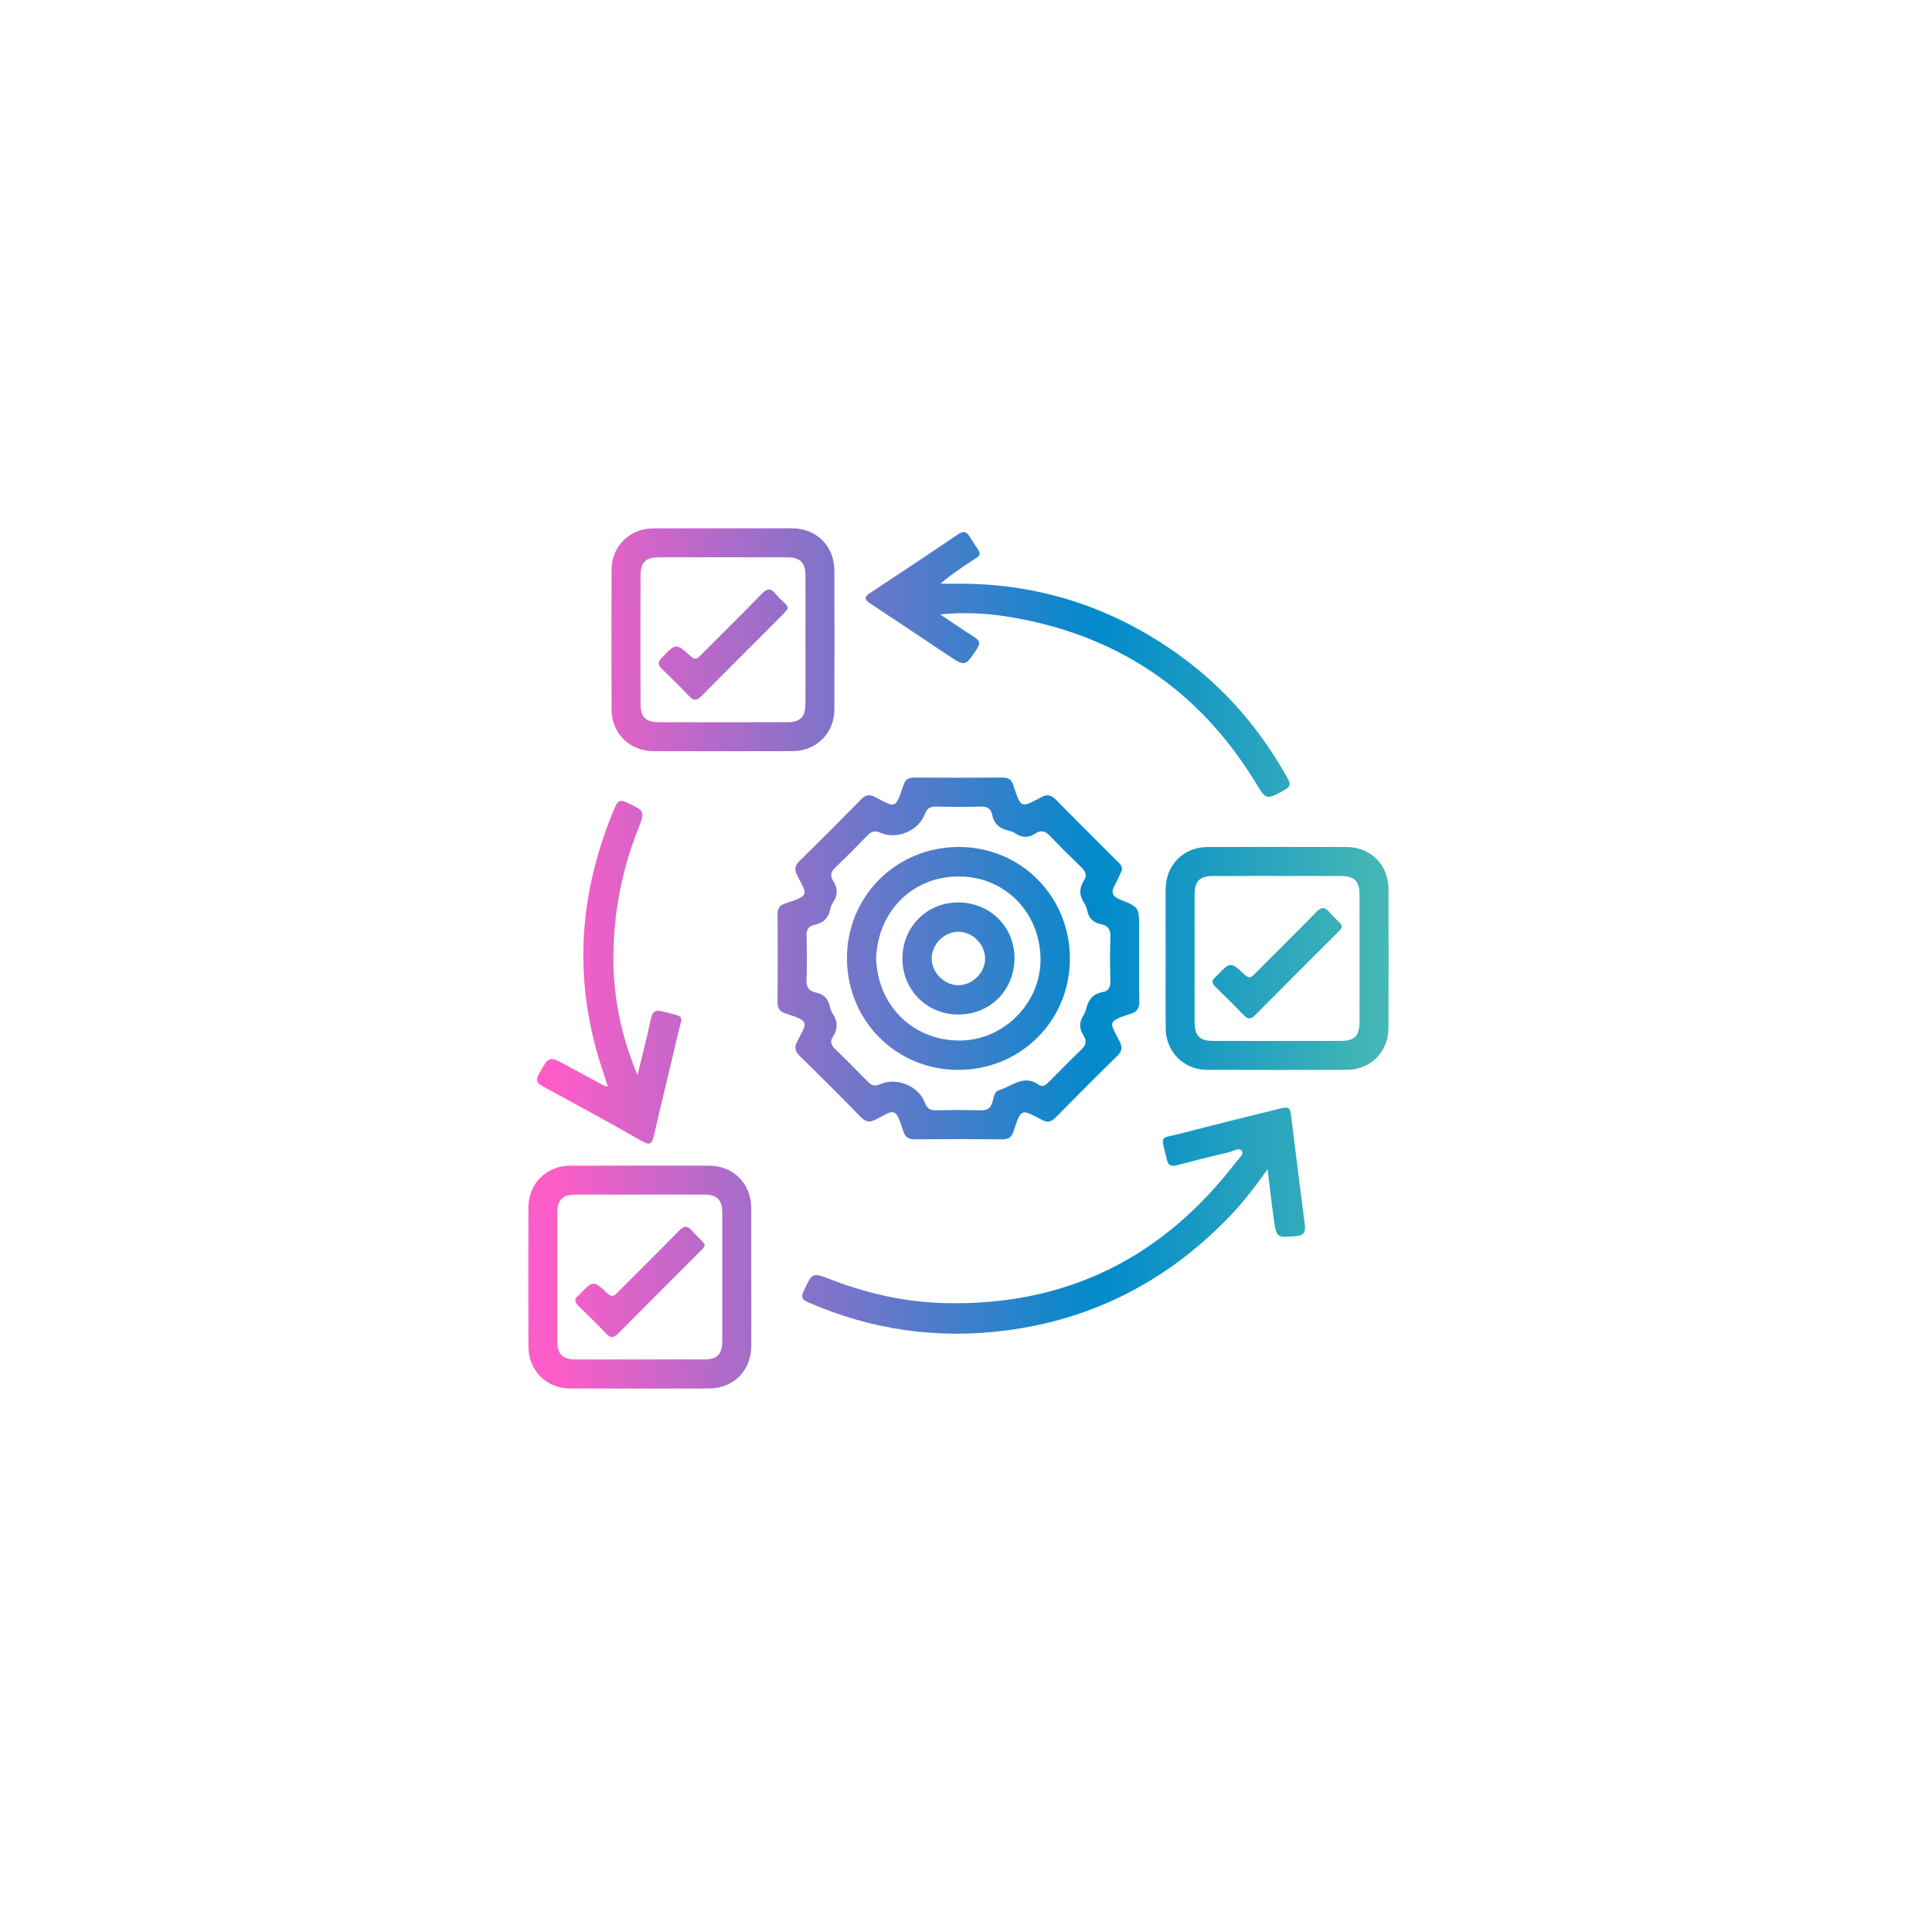 <?xml version="1.0" encoding="UTF-8"?> <svg xmlns="http://www.w3.org/2000/svg" width="128" height="128" viewBox="0 0 128 128" fill="none"><g filter="url(#filter0_d_9_3967)"><rect x="18" y="18" width="90" height="90" rx="12" fill="white"></rect></g><g clip-path="url(#clip0_9_3967)"><path d="M74.341 57.629C74.194 57.939 74.04 58.312 73.847 58.661C73.592 59.121 73.703 59.392 74.192 59.589C75.479 60.109 75.474 60.12 75.474 61.513C75.474 63.12 75.458 64.726 75.483 66.33C75.49 66.783 75.359 67.029 74.913 67.169C73.254 67.686 73.562 67.762 74.176 68.992C74.362 69.366 74.357 69.633 74.033 69.948C72.652 71.297 71.287 72.664 69.936 74.043C69.644 74.342 69.392 74.379 69.031 74.195C67.648 73.485 67.671 73.37 67.138 74.979C67.016 75.347 66.82 75.487 66.432 75.482C64.481 75.466 62.533 75.464 60.582 75.482C60.159 75.487 59.968 75.319 59.844 74.937C59.3 73.241 59.249 73.554 57.983 74.188C57.59 74.386 57.335 74.317 57.034 74.009C55.697 72.644 54.346 71.29 52.978 69.955C52.664 69.647 52.622 69.385 52.815 69.003C53.459 67.732 53.721 67.684 52.048 67.146C51.659 67.022 51.51 66.815 51.515 66.402C51.533 64.471 51.531 62.54 51.515 60.61C51.512 60.208 51.63 59.982 52.032 59.854C53.723 59.314 53.452 59.263 52.82 58.006C52.631 57.631 52.641 57.365 52.962 57.05C54.343 55.701 55.708 54.333 57.059 52.954C57.351 52.658 57.602 52.616 57.965 52.8C59.307 53.478 59.307 53.69 59.856 52.019C59.978 51.651 60.173 51.511 60.561 51.516C62.512 51.532 64.461 51.529 66.412 51.516C66.791 51.513 67.004 51.626 67.128 52.005C67.666 53.637 67.65 53.51 69.01 52.807C69.399 52.607 69.658 52.674 69.959 52.984C71.297 54.349 72.657 55.694 74.008 57.047C74.153 57.192 74.341 57.316 74.334 57.627L74.341 57.629ZM68.999 71.941C69.238 71.961 69.362 71.805 69.498 71.672C70.217 70.957 70.922 70.228 71.653 69.527C71.954 69.24 72.016 68.966 71.793 68.622C71.506 68.183 71.476 67.744 71.772 67.289C71.864 67.146 71.931 66.978 71.97 66.813C72.108 66.218 72.436 65.836 73.064 65.726C73.441 65.659 73.574 65.409 73.565 65.018C73.542 64.043 73.53 63.067 73.569 62.092C73.588 61.603 73.427 61.325 72.953 61.233C72.455 61.134 72.14 60.856 72.034 60.343C71.998 60.159 71.922 59.971 71.818 59.815C71.487 59.311 71.497 58.822 71.823 58.323C72.043 57.987 71.917 57.73 71.65 57.47C70.95 56.792 70.254 56.108 69.585 55.4C69.272 55.069 68.983 54.965 68.59 55.227C68.169 55.508 67.744 55.519 67.308 55.236C67.149 55.133 66.963 55.059 66.779 55.018C66.198 54.887 65.844 54.549 65.727 53.961C65.646 53.55 65.387 53.43 64.978 53.439C63.985 53.465 62.988 53.462 61.995 53.439C61.609 53.43 61.414 53.568 61.276 53.931C60.86 55.041 59.417 55.652 58.339 55.174C57.983 55.016 57.744 55.069 57.48 55.342C56.777 56.071 56.06 56.79 55.329 57.491C55.049 57.762 54.984 58.024 55.196 58.348C55.49 58.806 55.536 59.261 55.219 59.734C55.115 59.891 55.039 60.079 55.001 60.263C54.879 60.833 54.534 61.155 53.971 61.27C53.569 61.35 53.424 61.591 53.436 62.01C53.463 62.984 53.47 63.961 53.436 64.935C53.417 65.406 53.587 65.659 54.031 65.749C54.55 65.855 54.87 66.158 54.98 66.684C55.014 66.85 55.081 67.02 55.175 67.16C55.517 67.679 55.511 68.187 55.175 68.704C54.989 68.989 55.056 69.231 55.299 69.465C56.051 70.201 56.795 70.945 57.53 71.697C57.763 71.936 57.978 71.977 58.293 71.839C59.412 71.345 60.855 71.938 61.283 73.071C61.421 73.437 61.618 73.568 62.002 73.561C62.997 73.538 63.992 73.535 64.984 73.561C65.396 73.572 65.619 73.437 65.743 73.041C65.837 72.743 65.853 72.331 66.2 72.223C67.059 71.957 67.866 71.143 68.856 71.892C68.9 71.924 68.964 71.927 69.003 71.938L68.999 71.941ZM84.39 80.741C84.569 82.021 84.58 82 85.851 81.899C86.393 81.855 86.513 81.623 86.446 81.118C86.134 78.753 85.847 76.385 85.552 74.018C85.47 73.349 85.412 73.296 84.764 73.457C82.614 73.993 80.46 74.512 78.317 75.075C76.766 75.482 76.913 75.117 77.303 76.811C77.407 77.256 77.62 77.291 77.999 77.192C79.144 76.891 80.293 76.601 81.446 76.335C81.724 76.27 82.094 75.99 82.283 76.263C82.427 76.475 82.071 76.755 81.903 76.974C77.044 83.331 70.651 86.528 62.609 86.335C59.998 86.273 57.498 85.716 55.074 84.779C53.806 84.289 53.822 84.289 53.243 85.544C53.063 85.935 53.132 86.103 53.528 86.275C57.689 88.095 62.039 88.723 66.526 88.164C72.39 87.433 77.365 84.859 81.46 80.598C82.358 79.663 83.153 78.635 83.983 77.466C84.128 78.661 84.24 79.704 84.387 80.743L84.39 80.741ZM47.898 35.002C49.426 35.002 50.954 34.995 52.484 35.002C54.095 35.011 55.274 36.179 55.279 37.785C55.288 40.861 55.288 43.938 55.279 47.013C55.274 48.578 54.084 49.76 52.51 49.764C49.433 49.773 46.358 49.773 43.282 49.764C41.71 49.76 40.522 48.578 40.517 47.011C40.508 43.915 40.506 40.819 40.517 37.726C40.522 36.2 41.719 35.018 43.254 35.007C44.8 34.995 46.349 35.005 47.898 35.005V35.002ZM53.362 42.444C53.362 41.01 53.369 39.576 53.362 38.142C53.358 37.261 53.024 36.926 52.144 36.924C49.316 36.917 46.485 36.917 43.656 36.924C42.774 36.924 42.441 37.261 42.438 38.142C42.431 40.971 42.431 43.8 42.438 46.629C42.438 47.512 42.776 47.845 43.656 47.847C46.485 47.854 49.316 47.854 52.144 47.847C53.024 47.847 53.358 47.51 53.362 46.629C53.371 45.234 53.362 43.839 53.362 42.442V42.444ZM77.227 63.441C77.227 61.931 77.221 60.421 77.227 58.914C77.237 57.303 78.406 56.121 80.01 56.117C83.087 56.108 86.161 56.108 89.238 56.117C90.808 56.121 91.986 57.307 91.991 58.884C92 61.959 92 65.036 91.991 68.112C91.986 69.686 90.805 70.874 89.238 70.879C86.143 70.89 83.048 70.89 79.953 70.879C78.422 70.872 77.241 69.677 77.23 68.141C77.218 66.574 77.227 65.009 77.227 63.441ZM79.146 63.441C79.146 64.876 79.139 66.31 79.146 67.744C79.151 68.626 79.484 68.962 80.364 68.962C83.193 68.969 86.023 68.969 88.852 68.962C89.732 68.962 90.07 68.624 90.07 67.744C90.077 64.915 90.077 62.085 90.07 59.256C90.07 58.374 89.732 58.04 88.852 58.038C86.023 58.031 83.193 58.031 80.364 58.038C79.482 58.038 79.151 58.376 79.146 59.256C79.139 60.651 79.146 62.046 79.146 63.444V63.441ZM49.773 84.671C49.773 86.181 49.78 87.691 49.773 89.198C49.764 90.807 48.592 91.986 46.988 91.991C43.911 92 40.837 92 37.76 91.991C36.197 91.986 35.014 90.793 35.009 89.221C35 86.146 35 83.069 35.009 79.994C35.014 78.422 36.197 77.236 37.764 77.231C40.841 77.222 43.916 77.222 46.992 77.231C48.596 77.236 49.757 78.415 49.773 80.031C49.773 80.07 49.773 80.106 49.773 80.145C49.773 81.655 49.773 83.165 49.773 84.673V84.671ZM42.413 79.146C40.998 79.146 39.584 79.141 38.169 79.146C37.252 79.15 36.926 79.477 36.926 80.396C36.921 83.207 36.921 86.017 36.926 88.826C36.926 89.743 37.257 90.069 38.176 90.069C40.986 90.074 43.796 90.074 46.606 90.069C47.523 90.069 47.85 89.738 47.852 88.817C47.856 86.006 47.856 83.195 47.852 80.387C47.852 79.47 47.521 79.146 46.6 79.143C45.205 79.136 43.808 79.143 42.413 79.143V79.146ZM66.676 40.842C73.861 41.971 79.383 45.62 83.181 51.84C83.898 53.014 83.873 53.009 85.109 52.338C85.504 52.125 85.511 51.925 85.314 51.573C83.517 48.355 81.18 45.609 78.188 43.446C73.76 40.242 68.815 38.622 63.337 38.673C62.997 38.675 62.654 38.673 62.315 38.673C62.829 38.202 63.36 37.861 63.875 37.498C65.205 36.563 65.168 37.027 64.222 35.529C64.003 35.181 63.801 35.181 63.482 35.398C61.549 36.701 59.61 37.997 57.659 39.277C57.213 39.569 57.289 39.744 57.682 40.001C59.392 41.125 61.09 42.265 62.79 43.4C63.953 44.175 63.937 44.163 64.718 43C64.987 42.6 64.883 42.414 64.525 42.189C63.769 41.711 63.031 41.201 62.287 40.704C63.787 40.559 65.242 40.617 66.673 40.84L66.676 40.842ZM40.646 62.878C40.722 60.153 41.252 57.537 42.248 55.004C42.751 53.724 42.744 53.738 41.501 53.157C41.115 52.977 40.933 53.039 40.763 53.435C38.367 59.045 37.941 64.761 39.819 70.603C39.964 71.049 40.113 71.495 40.262 71.952C40.173 71.961 40.127 71.982 40.101 71.968C39.244 71.506 38.387 71.042 37.53 70.58C36.365 69.95 36.381 69.959 35.722 71.122C35.496 71.522 35.506 71.729 35.945 71.966C38.164 73.163 40.375 74.377 42.569 75.62C43.075 75.907 43.201 75.758 43.314 75.271C43.828 73.039 44.382 70.814 44.895 68.58C45.221 67.155 45.458 67.429 43.918 67.015C43.452 66.889 43.236 66.978 43.128 67.491C42.863 68.741 42.537 69.978 42.236 71.219C41.099 68.53 40.563 65.767 40.644 62.878H40.646ZM63.525 56.114C67.641 56.119 70.888 59.387 70.883 63.524C70.879 67.638 67.609 70.888 63.473 70.883C59.362 70.881 56.11 67.606 56.113 63.474C56.117 59.364 59.392 56.112 63.523 56.114H63.525ZM58.045 63.517C58.169 66.657 60.488 68.907 63.519 68.939C66.499 68.971 68.997 66.422 68.937 63.48C68.875 60.368 66.508 58.045 63.482 58.068C60.345 58.091 58.139 60.486 58.045 63.517ZM52.029 40.003C51.816 39.785 51.577 39.585 51.388 39.348C51.076 38.96 50.837 38.96 50.476 39.332C49.146 40.704 47.781 42.042 46.432 43.396C46.236 43.591 46.094 43.779 45.782 43.497C44.775 42.587 44.773 42.61 43.831 43.598C43.569 43.871 43.576 44.048 43.84 44.303C44.46 44.899 45.072 45.503 45.662 46.128C45.949 46.432 46.154 46.443 46.455 46.135C48.268 44.301 50.099 42.483 51.921 40.656C52.027 40.55 52.114 40.428 52.186 40.343C52.197 40.164 52.11 40.084 52.032 40.003H52.029ZM88.721 61.093C88.51 60.872 88.271 60.674 88.08 60.438C87.781 60.072 87.549 60.079 87.209 60.426C85.863 61.807 84.484 63.159 83.126 64.528C82.91 64.747 82.758 64.85 82.473 64.584C81.529 63.699 81.517 63.713 80.608 64.653C80.58 64.68 80.557 64.71 80.527 64.733C80.247 64.956 80.293 65.156 80.536 65.39C81.168 66.002 81.793 66.62 82.4 67.257C82.673 67.541 82.871 67.544 83.151 67.261C84.98 65.416 86.823 63.582 88.659 61.743C88.765 61.637 88.894 61.541 88.912 61.341C88.859 61.27 88.799 61.171 88.723 61.09L88.721 61.093ZM46.498 82.207C46.287 81.986 46.048 81.789 45.857 81.552C45.559 81.186 45.327 81.193 44.986 81.54C43.64 82.922 42.261 84.273 40.903 85.643C40.687 85.861 40.536 85.965 40.251 85.698C39.306 84.813 39.295 84.827 38.385 85.767C38.357 85.795 38.334 85.825 38.304 85.847C38.026 86.07 38.068 86.27 38.311 86.505C38.943 87.116 39.568 87.734 40.175 88.371C40.448 88.656 40.644 88.661 40.926 88.376C42.755 86.53 44.598 84.696 46.434 82.857C46.54 82.752 46.669 82.655 46.687 82.455C46.634 82.384 46.574 82.285 46.498 82.205V82.207ZM59.787 63.508C59.787 61.419 61.4 59.792 63.477 59.789C65.573 59.785 67.207 61.391 67.211 63.464C67.218 65.59 65.605 67.215 63.491 67.215C61.411 67.215 59.787 65.593 59.787 63.51V63.508ZM63.489 61.729C62.553 61.736 61.731 62.561 61.726 63.496C61.722 64.446 62.595 65.303 63.535 65.273C64.474 65.243 65.286 64.402 65.267 63.478C65.249 62.543 64.415 61.722 63.489 61.729Z" fill="url(#paint0_linear_9_3967)"></path></g><defs><filter id="filter0_d_9_3967" x="0" y="0" width="128" height="128" filterUnits="userSpaceOnUse" color-interpolation-filters="sRGB"><feFlood flood-opacity="0" result="BackgroundImageFix"></feFlood><feColorMatrix in="SourceAlpha" type="matrix" values="0 0 0 0 0 0 0 0 0 0 0 0 0 0 0 0 0 0 127 0" result="hardAlpha"></feColorMatrix><feMorphology radius="2" operator="dilate" in="SourceAlpha" result="effect1_dropShadow_9_3967"></feMorphology><feOffset dx="1" dy="1"></feOffset><feGaussianBlur stdDeviation="8.5"></feGaussianBlur><feComposite in2="hardAlpha" operator="out"></feComposite><feColorMatrix type="matrix" values="0 0 0 0 0.688 0 0 0 0 0.645 0 0 0 0 0.645 0 0 0 0.15 0"></feColorMatrix><feBlend mode="normal" in2="BackgroundImageFix" result="effect1_dropShadow_9_3967"></feBlend><feBlend mode="normal" in="SourceGraphic" in2="effect1_dropShadow_9_3967" result="shape"></feBlend></filter><linearGradient id="paint0_linear_9_3967" x1="36.94" y1="63.496" x2="95.473" y2="63.496" gradientUnits="userSpaceOnUse"><stop stop-color="#FD5DC8"></stop><stop offset="0.61" stop-color="#018ACB"></stop><stop offset="1" stop-color="#53C0B0"></stop></linearGradient><clipPath id="clip0_9_3967"><rect width="57" height="57" fill="white" transform="translate(35 35)"></rect></clipPath></defs></svg> 